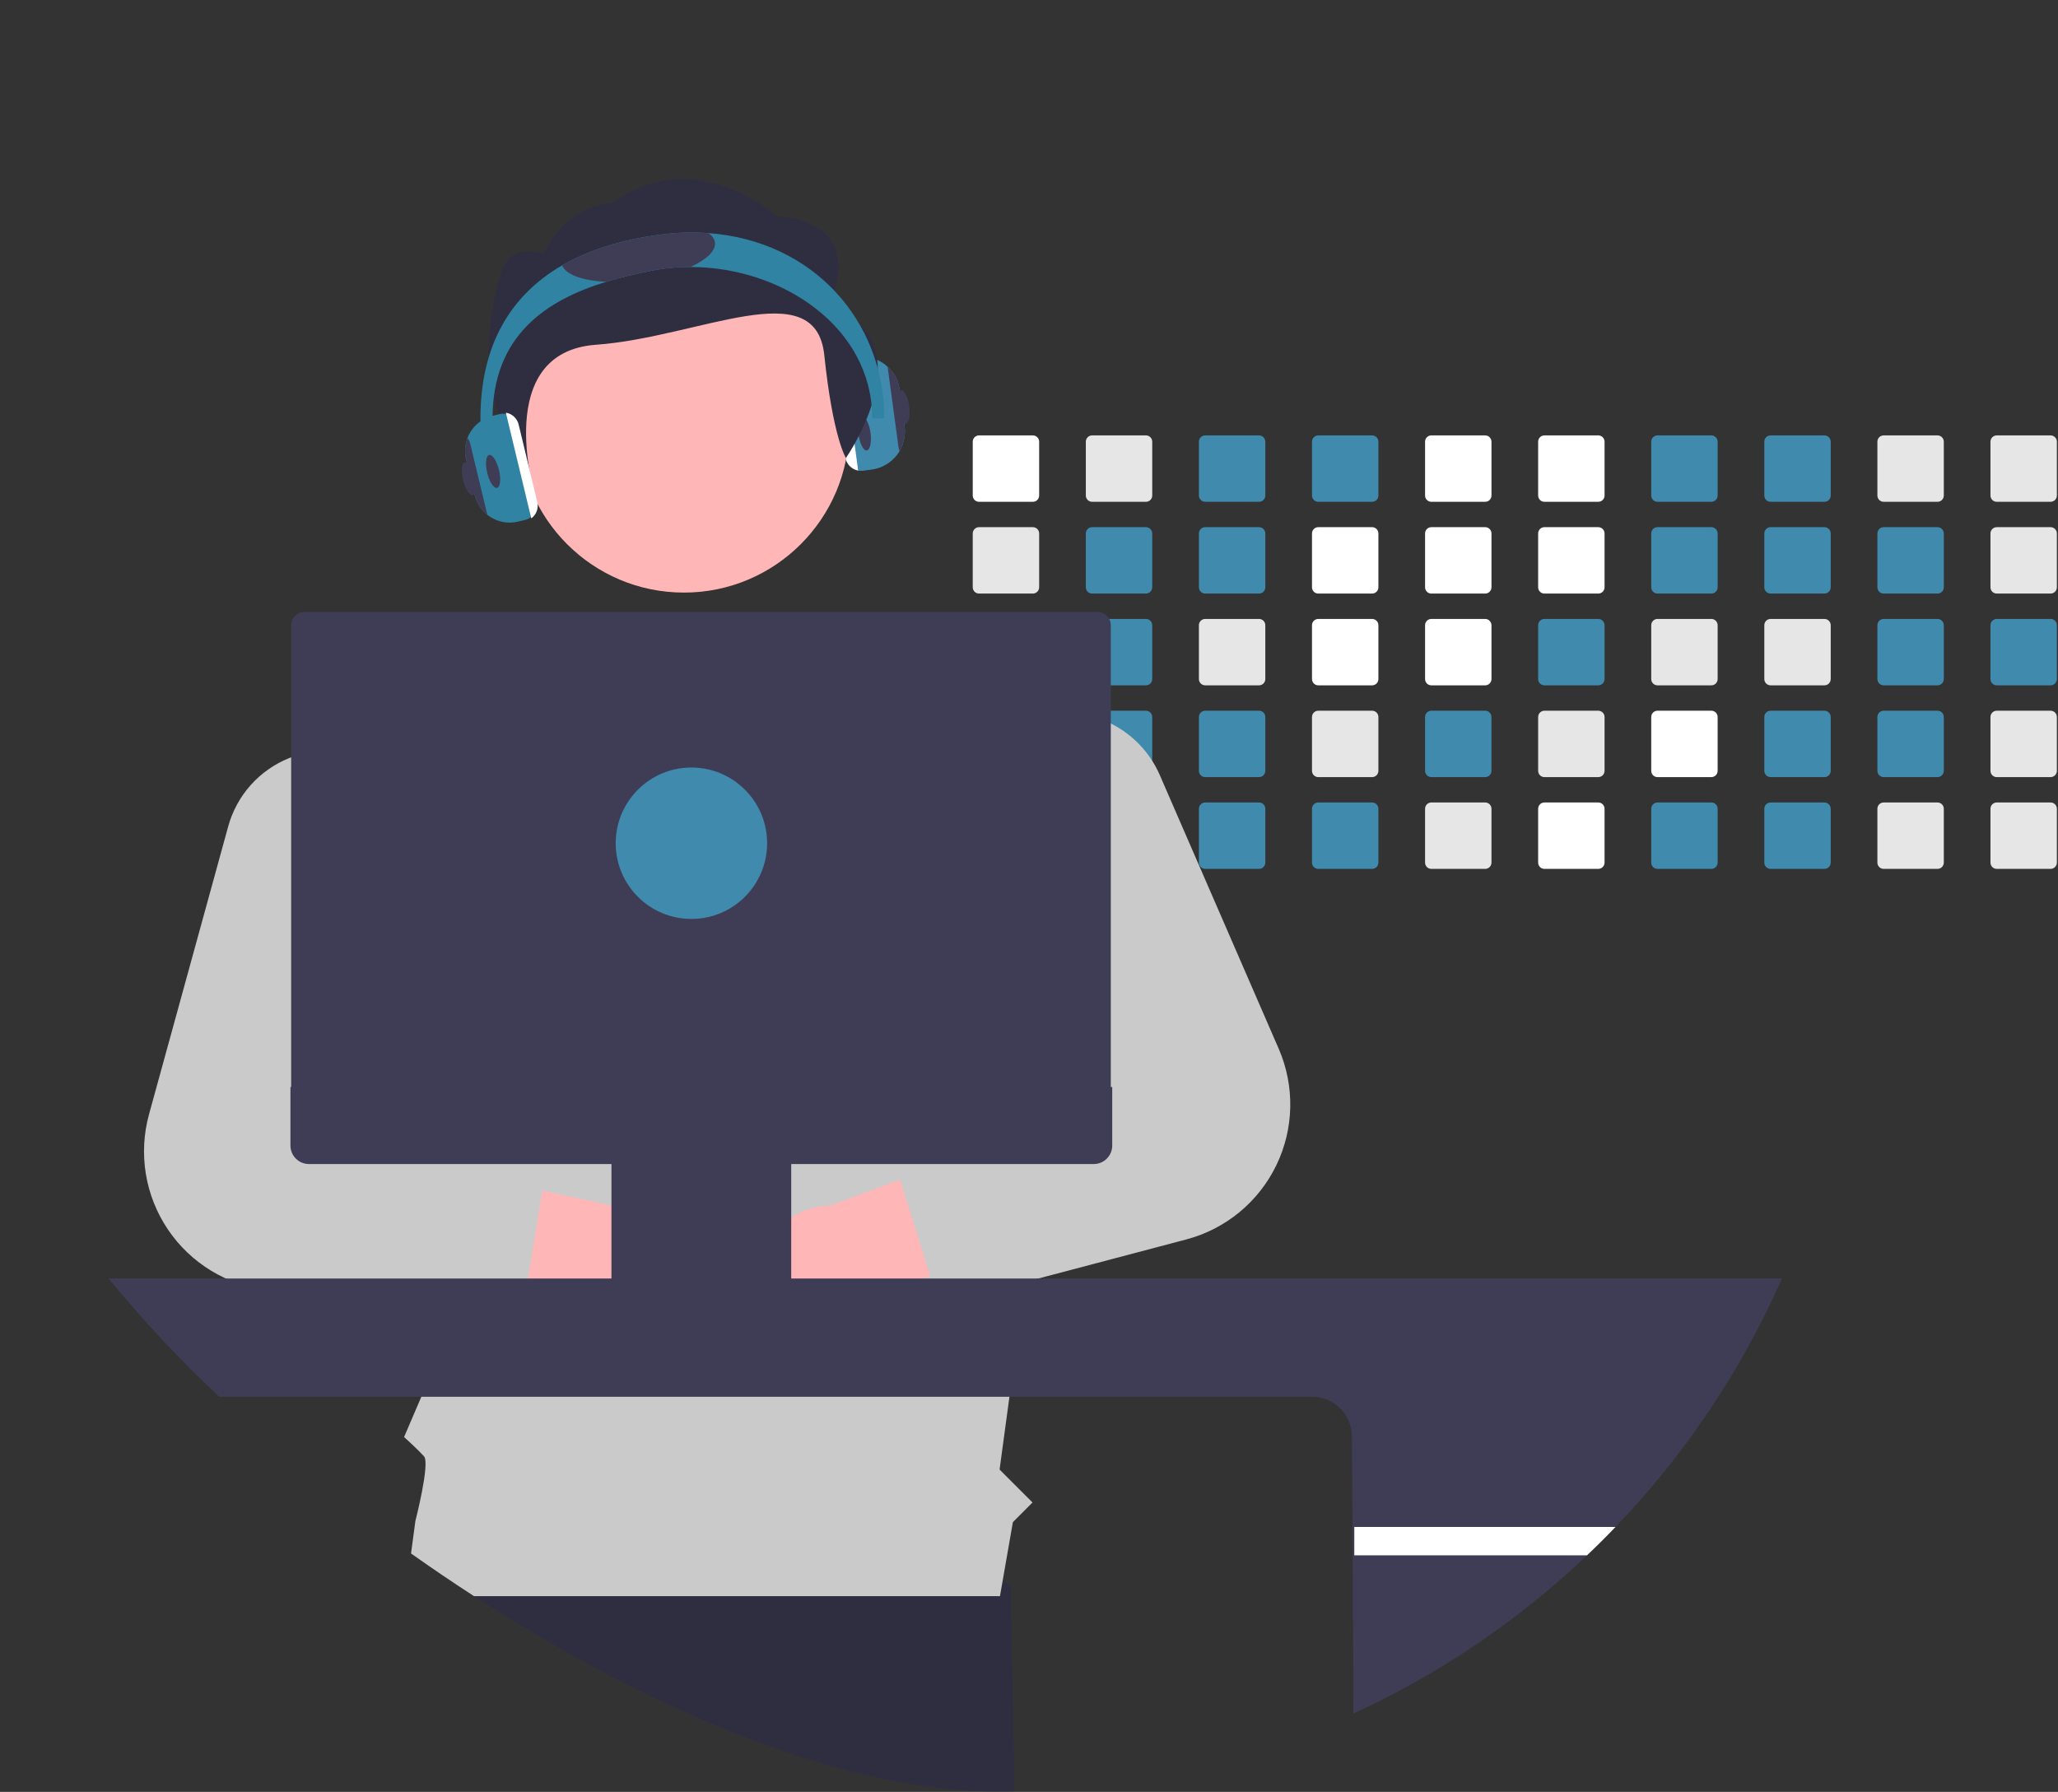 <svg width="851" height="741" viewBox="0 0 851 741" fill="none" xmlns="http://www.w3.org/2000/svg">
<rect x="0" y="0" width="851" height="741" fill="#333333" stroke="none"/>
<g clip-path="url(#clip0_0:1)">
<path d="M419.578 740.74C416.928 740.8 414.268 740.83 411.598 740.83C348.168 740.83 268.388 706.95 195.988 660.05C189.998 656.17 184.061 652.2 178.178 648.14L183.338 616.74L339.548 596L417.948 655.95L419.578 740.74Z" fill="#2F2E41"/>
<path d="M427.098 180.05H404.838C404.149 180.05 403.487 180.324 403 180.811C402.512 181.299 402.238 181.96 402.238 182.649V204.919C402.238 205.26 402.306 205.598 402.437 205.913C402.568 206.227 402.759 206.513 403.001 206.754C403.242 206.994 403.529 207.185 403.844 207.315C404.159 207.444 404.497 207.511 404.838 207.51H427.098C427.786 207.51 428.446 207.237 428.933 206.752C429.421 206.266 429.696 205.607 429.698 204.919V182.649C429.696 181.961 429.421 181.3 428.934 180.813C428.447 180.326 427.787 180.052 427.098 180.05V180.05Z" fill="white"/>
<path d="M427.098 218H404.838C404.149 218 403.487 218.274 403 218.761C402.512 219.249 402.238 219.91 402.238 220.6V242.87C402.238 243.21 402.306 243.548 402.437 243.863C402.568 244.177 402.759 244.463 403.001 244.704C403.242 244.944 403.529 245.135 403.844 245.265C404.159 245.394 404.497 245.461 404.838 245.46H427.098C427.786 245.46 428.446 245.187 428.933 244.702C429.421 244.216 429.696 243.557 429.698 242.87V220.6C429.696 219.911 429.421 219.25 428.934 218.763C428.447 218.276 427.787 218.002 427.098 218Z" fill="#E6E6E6"/>
<path d="M427.098 255.95H404.838C404.149 255.95 403.487 256.224 403 256.711C402.512 257.199 402.238 257.86 402.238 258.55V280.81C402.237 281.151 402.304 281.49 402.435 281.805C402.565 282.121 402.757 282.408 402.998 282.65C403.24 282.891 403.526 283.083 403.842 283.213C404.158 283.343 404.496 283.41 404.838 283.409H427.098C427.787 283.409 428.449 283.135 428.936 282.648C429.424 282.16 429.698 281.499 429.698 280.81V258.55C429.696 257.861 429.421 257.2 428.934 256.713C428.447 256.226 427.787 255.952 427.098 255.95V255.95Z" fill="#E6E6E6"/>
<path d="M429.658 296.04C429.547 295.441 429.231 294.899 428.763 294.509C428.296 294.118 427.707 293.903 427.098 293.899H404.838C404.149 293.9 403.487 294.174 403 294.661C402.512 295.149 402.238 295.81 402.238 296.5V318.76C402.237 319.101 402.304 319.44 402.435 319.755C402.565 320.071 402.756 320.358 402.998 320.6C403.24 320.841 403.526 321.033 403.842 321.163C404.158 321.293 404.496 321.36 404.838 321.36H427.098C427.787 321.359 428.449 321.085 428.936 320.598C429.424 320.11 429.698 319.449 429.698 318.76V296.5C429.7 296.345 429.687 296.191 429.658 296.04V296.04Z" fill="#E6E6E6"/>
<path d="M428.108 332.05C427.788 331.917 427.445 331.849 427.098 331.85H404.838C404.496 331.849 404.158 331.916 403.842 332.046C403.527 332.177 403.24 332.368 402.998 332.61C402.757 332.851 402.565 333.138 402.435 333.454C402.304 333.77 402.238 334.108 402.238 334.45V356.71C402.237 357.051 402.303 357.39 402.433 357.706C402.563 358.022 402.754 358.31 402.996 358.551C403.238 358.793 403.525 358.985 403.841 359.115C404.157 359.245 404.496 359.311 404.838 359.31H427.098C427.788 359.309 428.449 359.035 428.936 358.548C429.424 358.06 429.698 357.399 429.698 356.71V334.45C429.697 333.938 429.546 333.438 429.263 333.011C428.98 332.585 428.579 332.25 428.108 332.05Z" fill="#E6E6E6"/>
<path d="M473.858 180.05H451.598C450.909 180.05 450.247 180.324 449.76 180.811C449.272 181.299 448.998 181.96 448.998 182.649V204.919C448.998 205.26 449.066 205.598 449.197 205.913C449.328 206.227 449.519 206.513 449.761 206.754C450.002 206.994 450.289 207.185 450.604 207.315C450.919 207.444 451.257 207.511 451.598 207.51H473.858C474.546 207.51 475.206 207.237 475.693 206.752C476.181 206.266 476.456 205.607 476.458 204.919V182.649C476.456 181.961 476.181 181.3 475.694 180.813C475.207 180.326 474.547 180.052 473.858 180.05V180.05Z" fill="#E6E6E6"/>
<path d="M473.858 218H451.598C450.909 218 450.247 218.274 449.76 218.761C449.272 219.249 448.998 219.91 448.998 220.6V242.87C448.998 243.21 449.066 243.548 449.197 243.863C449.328 244.177 449.519 244.463 449.761 244.704C450.002 244.944 450.289 245.135 450.604 245.265C450.919 245.394 451.257 245.461 451.598 245.46H473.858C474.546 245.46 475.206 245.187 475.693 244.702C476.181 244.216 476.456 243.557 476.458 242.87V220.6C476.456 219.911 476.181 219.25 475.694 218.763C475.207 218.276 474.547 218.002 473.858 218Z" fill="#408AAD"/>
<path d="M473.858 255.95H451.598C450.909 255.95 450.247 256.224 449.76 256.711C449.272 257.199 448.998 257.86 448.998 258.55V280.81C448.997 281.151 449.064 281.49 449.195 281.805C449.325 282.121 449.517 282.408 449.758 282.65C450 282.891 450.287 283.083 450.602 283.213C450.918 283.343 451.256 283.41 451.598 283.409H473.858C474.547 283.409 475.209 283.135 475.696 282.648C476.184 282.16 476.458 281.499 476.458 280.81V258.55C476.456 257.861 476.181 257.2 475.694 256.713C475.207 256.226 474.547 255.952 473.858 255.95V255.95Z" fill="#408AAD"/>
<path d="M473.858 293.899H451.598C451.053 293.9 450.522 294.072 450.08 294.392C449.639 294.711 449.309 295.162 449.138 295.679C449.046 295.943 448.998 296.22 448.998 296.5V318.76C448.997 319.101 449.064 319.44 449.195 319.755C449.325 320.071 449.516 320.358 449.758 320.6C450 320.841 450.286 321.033 450.602 321.163C450.918 321.293 451.256 321.36 451.598 321.36H473.858C474.547 321.359 475.209 321.085 475.696 320.598C476.184 320.11 476.458 319.449 476.458 318.76V296.5C476.456 295.811 476.181 295.15 475.694 294.663C475.207 294.176 474.547 293.902 473.858 293.899V293.899Z" fill="#408AAD"/>
<path d="M473.858 331.85H451.598C451.256 331.849 450.918 331.916 450.602 332.046C450.287 332.177 450 332.368 449.758 332.61C449.517 332.851 449.325 333.138 449.195 333.454C449.064 333.77 448.997 334.108 448.998 334.45V356.71C448.997 357.051 449.064 357.39 449.195 357.705C449.325 358.021 449.517 358.308 449.758 358.55C450 358.791 450.287 358.983 450.602 359.113C450.918 359.244 451.256 359.31 451.598 359.31H473.858C474.547 359.309 475.209 359.035 475.696 358.548C476.184 358.06 476.458 357.399 476.458 356.71V334.45C476.458 333.76 476.184 333.099 475.696 332.611C475.209 332.124 474.547 331.85 473.858 331.85V331.85Z" fill="#E6E6E6"/>
<path d="M520.618 180.05H498.358C497.669 180.05 497.007 180.324 496.52 180.811C496.032 181.299 495.758 181.96 495.758 182.649V204.919C495.758 205.26 495.826 205.598 495.957 205.913C496.088 206.227 496.279 206.513 496.521 206.754C496.762 206.994 497.049 207.185 497.364 207.315C497.679 207.444 498.017 207.511 498.358 207.51H520.618C521.306 207.51 521.966 207.237 522.453 206.752C522.941 206.266 523.216 205.607 523.218 204.919V182.649C523.216 181.961 522.941 181.3 522.454 180.813C521.967 180.326 521.307 180.052 520.618 180.05V180.05Z" fill="#408AAD"/>
<path d="M520.618 218H498.358C497.669 218 497.007 218.274 496.52 218.761C496.032 219.249 495.758 219.91 495.758 220.6V242.87C495.758 243.21 495.826 243.548 495.957 243.863C496.088 244.177 496.279 244.463 496.521 244.704C496.762 244.944 497.049 245.135 497.364 245.265C497.679 245.394 498.017 245.461 498.358 245.46H520.618C521.306 245.46 521.966 245.187 522.453 244.702C522.941 244.216 523.216 243.557 523.218 242.87V220.6C523.216 219.911 522.941 219.25 522.454 218.763C521.967 218.276 521.307 218.002 520.618 218Z" fill="#408AAD"/>
<path d="M520.618 255.95H498.358C497.669 255.95 497.007 256.224 496.52 256.711C496.032 257.199 495.758 257.86 495.758 258.55V280.81C495.757 281.151 495.824 281.49 495.955 281.805C496.085 282.121 496.277 282.408 496.518 282.65C496.76 282.891 497.047 283.083 497.362 283.213C497.678 283.343 498.016 283.41 498.358 283.409H520.618C521.307 283.409 521.969 283.135 522.456 282.648C522.944 282.16 523.218 281.499 523.218 280.81V258.55C523.216 257.861 522.941 257.2 522.454 256.713C521.967 256.226 521.307 255.952 520.618 255.95V255.95Z" fill="#E6E6E6"/>
<path d="M520.618 293.899H498.358C497.669 293.9 497.007 294.174 496.52 294.661C496.033 295.149 495.758 295.81 495.758 296.5V318.76C495.757 319.101 495.824 319.44 495.955 319.755C496.085 320.071 496.277 320.358 496.518 320.6C496.76 320.841 497.047 321.033 497.362 321.163C497.678 321.293 498.016 321.36 498.358 321.36H520.618C521.307 321.359 521.969 321.085 522.456 320.598C522.944 320.11 523.218 319.449 523.218 318.76V296.5C523.216 295.811 522.941 295.15 522.454 294.663C521.967 294.176 521.307 293.902 520.618 293.899V293.899Z" fill="#408AAD"/>
<path d="M520.618 331.85H498.358C498.016 331.849 497.678 331.916 497.362 332.046C497.047 332.177 496.76 332.368 496.518 332.61C496.277 332.851 496.085 333.138 495.955 333.454C495.824 333.77 495.757 334.108 495.758 334.45V356.71C495.757 357.051 495.824 357.39 495.955 357.705C496.085 358.021 496.277 358.308 496.518 358.55C496.76 358.791 497.047 358.983 497.362 359.113C497.678 359.244 498.016 359.31 498.358 359.31H520.618C521.308 359.309 521.969 359.035 522.456 358.548C522.944 358.06 523.218 357.399 523.218 356.71V334.45C523.218 333.76 522.944 333.099 522.456 332.611C521.969 332.124 521.307 331.85 520.618 331.85V331.85Z" fill="#408AAD"/>
<path d="M567.378 180.05H545.118C544.429 180.05 543.767 180.324 543.28 180.811C542.792 181.299 542.518 181.96 542.518 182.649V204.919C542.518 205.26 542.586 205.598 542.717 205.913C542.848 206.227 543.039 206.513 543.281 206.754C543.522 206.994 543.809 207.185 544.124 207.315C544.439 207.444 544.777 207.511 545.118 207.51H567.378C568.066 207.51 568.726 207.237 569.213 206.752C569.701 206.266 569.976 205.607 569.978 204.919V182.649C569.976 181.961 569.701 181.3 569.214 180.813C568.727 180.326 568.067 180.052 567.378 180.05V180.05Z" fill="#408AAD"/>
<path d="M567.378 218H545.118C544.429 218 543.767 218.274 543.28 218.761C542.792 219.249 542.518 219.91 542.518 220.6V242.87C542.518 243.21 542.586 243.548 542.717 243.863C542.848 244.177 543.039 244.463 543.281 244.704C543.522 244.944 543.809 245.135 544.124 245.265C544.439 245.394 544.777 245.461 545.118 245.46H567.378C568.066 245.46 568.726 245.187 569.213 244.702C569.701 244.216 569.976 243.557 569.978 242.87V220.6C569.976 219.911 569.701 219.25 569.214 218.763C568.727 218.276 568.067 218.002 567.378 218V218Z" fill="white"/>
<path d="M567.378 255.95H545.118C544.429 255.95 543.767 256.224 543.28 256.711C542.792 257.199 542.518 257.86 542.518 258.55V280.81C542.517 281.151 542.584 281.49 542.715 281.805C542.845 282.121 543.036 282.408 543.278 282.65C543.52 282.891 543.806 283.083 544.122 283.213C544.438 283.343 544.776 283.41 545.118 283.409H567.378C568.067 283.409 568.729 283.135 569.216 282.648C569.704 282.16 569.978 281.499 569.978 280.81V258.55C569.976 257.861 569.701 257.2 569.214 256.713C568.727 256.226 568.067 255.952 567.378 255.95V255.95Z" fill="white"/>
<path d="M567.378 293.899H545.118C544.429 293.9 543.767 294.174 543.28 294.661C542.792 295.149 542.518 295.81 542.518 296.5V318.76C542.517 319.101 542.584 319.44 542.715 319.755C542.845 320.071 543.036 320.358 543.278 320.6C543.52 320.841 543.806 321.033 544.122 321.163C544.438 321.293 544.776 321.36 545.118 321.36H567.378C568.067 321.359 568.729 321.085 569.216 320.598C569.704 320.11 569.978 319.449 569.978 318.76V296.5C569.976 295.811 569.701 295.15 569.214 294.663C568.727 294.176 568.067 293.902 567.378 293.899V293.899Z" fill="#E6E6E6"/>
<path d="M567.378 331.85H545.118C544.776 331.849 544.438 331.916 544.122 332.046C543.806 332.177 543.52 332.368 543.278 332.61C543.036 332.851 542.845 333.138 542.715 333.454C542.584 333.77 542.517 334.108 542.518 334.45V356.71C542.517 357.051 542.584 357.39 542.715 357.705C542.845 358.021 543.036 358.308 543.278 358.55C543.52 358.791 543.806 358.983 544.122 359.113C544.438 359.244 544.776 359.31 545.118 359.31H567.378C568.067 359.309 568.729 359.035 569.216 358.548C569.704 358.06 569.978 357.399 569.978 356.71V334.45C569.978 333.76 569.704 333.099 569.216 332.611C568.729 332.124 568.067 331.85 567.378 331.85V331.85Z" fill="#408AAD"/>
<path d="M614.138 180.05H591.868C591.18 180.052 590.521 180.327 590.036 180.814C589.55 181.302 589.278 181.962 589.278 182.649V204.919C589.278 205.606 589.551 206.265 590.037 206.751C590.522 207.236 591.181 207.509 591.868 207.51H614.138C614.826 207.51 615.486 207.237 615.973 206.752C616.461 206.266 616.736 205.607 616.738 204.919V182.649C616.736 181.961 616.461 181.3 615.974 180.813C615.487 180.326 614.827 180.052 614.138 180.05Z" fill="white"/>
<path d="M614.138 218H591.868C591.18 218.002 590.521 218.277 590.036 218.764C589.55 219.252 589.278 219.912 589.278 220.6V242.87C589.278 243.556 589.551 244.215 590.037 244.701C590.522 245.187 591.181 245.459 591.868 245.46H614.138C614.826 245.46 615.486 245.187 615.973 244.702C616.461 244.216 616.736 243.557 616.738 242.87V220.6C616.736 219.911 616.461 219.25 615.974 218.763C615.487 218.276 614.827 218.002 614.138 218V218Z" fill="white"/>
<path d="M614.138 255.95H591.868C591.18 255.952 590.521 256.227 590.036 256.714C589.55 257.202 589.278 257.862 589.278 258.55V280.81C589.277 281.15 589.343 281.488 589.473 281.803C589.603 282.119 589.793 282.405 590.034 282.647C590.274 282.888 590.56 283.08 590.875 283.211C591.19 283.342 591.527 283.409 591.868 283.409H614.138C614.827 283.409 615.489 283.135 615.976 282.648C616.464 282.16 616.738 281.499 616.738 280.81V258.55C616.736 257.861 616.461 257.2 615.974 256.713C615.487 256.226 614.827 255.952 614.138 255.95V255.95Z" fill="white"/>
<path d="M614.138 293.899H591.868C591.18 293.902 590.521 294.177 590.036 294.664C589.55 295.152 589.278 295.812 589.278 296.5V318.76C589.277 319.1 589.343 319.438 589.473 319.753C589.603 320.069 589.793 320.355 590.034 320.597C590.274 320.838 590.56 321.03 590.875 321.161C591.19 321.292 591.527 321.359 591.868 321.36H614.138C614.827 321.359 615.489 321.085 615.976 320.598C616.464 320.11 616.738 319.449 616.738 318.76V296.5C616.736 295.811 616.461 295.15 615.974 294.663C615.487 294.176 614.827 293.902 614.138 293.899V293.899Z" fill="#408AAD"/>
<path d="M614.138 331.85H591.868C591.527 331.85 591.19 331.917 590.875 332.048C590.56 332.179 590.274 332.371 590.034 332.612C589.793 332.854 589.603 333.141 589.473 333.456C589.343 333.771 589.277 334.109 589.278 334.45V356.71C589.277 357.05 589.343 357.388 589.473 357.703C589.603 358.019 589.793 358.305 590.034 358.547C590.274 358.788 590.56 358.98 590.875 359.111C591.19 359.242 591.527 359.309 591.868 359.31H614.138C614.827 359.309 615.489 359.035 615.976 358.548C616.464 358.06 616.738 357.399 616.738 356.71V334.45C616.738 333.76 616.464 333.099 615.976 332.611C615.489 332.124 614.827 331.85 614.138 331.85V331.85Z" fill="#E6E6E6"/>
<path d="M660.898 180.05H638.628C637.94 180.052 637.281 180.327 636.796 180.814C636.31 181.302 636.038 181.962 636.038 182.649V204.919C636.038 205.606 636.311 206.265 636.797 206.751C637.282 207.236 637.941 207.509 638.628 207.51H660.898C661.586 207.51 662.246 207.237 662.733 206.752C663.221 206.266 663.496 205.607 663.498 204.919V182.649C663.496 181.961 663.221 181.3 662.734 180.813C662.247 180.326 661.587 180.052 660.898 180.05V180.05Z" fill="white"/>
<path d="M660.898 218H638.628C637.94 218.002 637.281 218.277 636.796 218.764C636.31 219.252 636.038 219.912 636.038 220.6V242.87C636.038 243.556 636.311 244.215 636.797 244.701C637.282 245.187 637.941 245.459 638.628 245.46H660.898C661.586 245.46 662.246 245.187 662.733 244.702C663.221 244.216 663.496 243.557 663.498 242.87V220.6C663.496 219.911 663.221 219.25 662.734 218.763C662.247 218.276 661.587 218.002 660.898 218V218Z" fill="white"/>
<path d="M660.898 255.95H638.628C637.94 255.952 637.281 256.227 636.796 256.714C636.31 257.202 636.038 257.862 636.038 258.55V280.81C636.037 281.15 636.103 281.488 636.233 281.803C636.363 282.119 636.553 282.405 636.794 282.647C637.034 282.888 637.32 283.08 637.635 283.211C637.95 283.342 638.287 283.409 638.628 283.409H660.898C661.587 283.409 662.249 283.135 662.736 282.648C663.224 282.16 663.498 281.499 663.498 280.81V258.55C663.496 257.861 663.221 257.2 662.734 256.713C662.247 256.226 661.587 255.952 660.898 255.95V255.95Z" fill="#408AAD"/>
<path d="M660.898 293.899H638.628C637.94 293.902 637.281 294.177 636.796 294.664C636.31 295.152 636.038 295.812 636.038 296.5V318.76C636.037 319.1 636.103 319.438 636.233 319.753C636.363 320.069 636.553 320.355 636.794 320.597C637.034 320.838 637.32 321.03 637.635 321.161C637.95 321.292 638.287 321.359 638.628 321.36H660.898C661.587 321.359 662.249 321.085 662.736 320.598C663.224 320.11 663.498 319.449 663.498 318.76V296.5C663.496 295.811 663.221 295.15 662.734 294.663C662.247 294.176 661.587 293.902 660.898 293.899V293.899Z" fill="#E6E6E6"/>
<path d="M660.898 331.85H638.628C638.287 331.85 637.95 331.917 637.635 332.048C637.32 332.179 637.034 332.371 636.794 332.612C636.553 332.854 636.363 333.141 636.233 333.456C636.103 333.771 636.037 334.109 636.038 334.45V356.71C636.037 357.05 636.103 357.388 636.233 357.703C636.363 358.019 636.553 358.305 636.794 358.547C637.034 358.788 637.32 358.98 637.635 359.111C637.95 359.242 638.287 359.309 638.628 359.31H660.898C661.587 359.309 662.249 359.035 662.736 358.548C663.224 358.06 663.498 357.399 663.498 356.71V334.45C663.498 333.76 663.224 333.099 662.736 332.611C662.249 332.124 661.587 331.85 660.898 331.85Z" fill="white"/>
<path d="M707.658 180.05H685.388C684.7 180.052 684.041 180.327 683.556 180.814C683.07 181.302 682.798 181.962 682.798 182.649V204.919C682.798 205.606 683.071 206.265 683.557 206.751C684.042 207.236 684.701 207.509 685.388 207.51H707.658C708.346 207.51 709.006 207.237 709.493 206.752C709.981 206.266 710.256 205.607 710.258 204.919V182.649C710.256 181.961 709.981 181.3 709.494 180.813C709.007 180.326 708.347 180.052 707.658 180.05V180.05Z" fill="#408AAD"/>
<path d="M707.658 218H685.388C684.7 218.002 684.041 218.277 683.556 218.764C683.07 219.252 682.798 219.912 682.798 220.6V242.87C682.798 243.556 683.071 244.215 683.557 244.701C684.042 245.187 684.701 245.459 685.388 245.46H707.658C708.346 245.46 709.006 245.187 709.493 244.702C709.981 244.216 710.256 243.557 710.258 242.87V220.6C710.256 219.911 709.981 219.25 709.494 218.763C709.007 218.276 708.347 218.002 707.658 218Z" fill="#408AAD"/>
<path d="M707.658 255.95H685.388C684.7 255.952 684.041 256.227 683.556 256.714C683.07 257.202 682.798 257.862 682.798 258.55V280.81C682.797 281.15 682.863 281.488 682.993 281.803C683.123 282.119 683.313 282.405 683.554 282.647C683.794 282.888 684.08 283.08 684.395 283.211C684.71 283.342 685.047 283.409 685.388 283.409H707.658C708.347 283.409 709.009 283.135 709.496 282.648C709.984 282.16 710.258 281.499 710.258 280.81V258.55C710.256 257.861 709.981 257.2 709.494 256.713C709.007 256.226 708.347 255.952 707.658 255.95V255.95Z" fill="#E6E6E6"/>
<path d="M707.658 293.899H685.388C684.7 293.902 684.041 294.177 683.556 294.664C683.07 295.152 682.798 295.812 682.798 296.5V318.76C682.797 319.1 682.863 319.438 682.993 319.753C683.123 320.069 683.313 320.355 683.554 320.597C683.794 320.838 684.08 321.03 684.395 321.161C684.71 321.292 685.047 321.359 685.388 321.36H707.658C708.347 321.359 709.009 321.085 709.496 320.598C709.984 320.11 710.258 319.449 710.258 318.76V296.5C710.256 295.811 709.981 295.15 709.494 294.663C709.007 294.176 708.347 293.902 707.658 293.899V293.899Z" fill="white"/>
<path d="M707.658 331.85H685.388C685.047 331.85 684.71 331.917 684.395 332.048C684.08 332.179 683.794 332.371 683.554 332.612C683.313 332.854 683.123 333.141 682.993 333.456C682.863 333.771 682.797 334.109 682.798 334.45V356.71C682.797 357.05 682.863 357.388 682.993 357.703C683.123 358.019 683.313 358.305 683.554 358.547C683.794 358.788 684.08 358.98 684.395 359.111C684.71 359.242 685.047 359.309 685.388 359.31H707.658C708.347 359.309 709.009 359.035 709.496 358.548C709.984 358.06 710.258 357.399 710.258 356.71V334.45C710.258 333.76 709.984 333.099 709.496 332.611C709.009 332.124 708.347 331.85 707.658 331.85Z" fill="#408AAD"/>
<path d="M754.418 180.05H732.148C731.46 180.052 730.801 180.327 730.316 180.814C729.83 181.302 729.558 181.962 729.558 182.649V204.919C729.558 205.606 729.831 206.265 730.317 206.751C730.802 207.236 731.461 207.509 732.148 207.51H754.418C755.106 207.51 755.766 207.237 756.253 206.752C756.741 206.266 757.016 205.607 757.018 204.919V182.649C757.016 181.961 756.741 181.3 756.254 180.813C755.767 180.326 755.107 180.052 754.418 180.05Z" fill="#408AAD"/>
<path d="M754.418 218H732.148C731.46 218.002 730.801 218.277 730.316 218.764C729.83 219.252 729.558 219.912 729.558 220.6V242.87C729.558 243.556 729.831 244.215 730.317 244.701C730.802 245.187 731.461 245.459 732.148 245.46H754.418C755.106 245.46 755.766 245.187 756.253 244.702C756.741 244.216 757.016 243.557 757.018 242.87V220.6C757.016 219.911 756.741 219.25 756.254 218.763C755.767 218.276 755.107 218.002 754.418 218V218Z" fill="#408AAD"/>
<path d="M754.418 255.95H732.148C731.46 255.952 730.801 256.227 730.316 256.714C729.83 257.202 729.558 257.862 729.558 258.55V280.81C729.557 281.15 729.623 281.488 729.753 281.803C729.883 282.119 730.073 282.405 730.314 282.647C730.554 282.888 730.84 283.08 731.155 283.211C731.47 283.342 731.807 283.409 732.148 283.409H754.418C755.107 283.409 755.769 283.135 756.256 282.648C756.744 282.16 757.018 281.499 757.018 280.81V258.55C757.016 257.861 756.741 257.2 756.254 256.713C755.767 256.226 755.107 255.952 754.418 255.95Z" fill="#E6E6E6"/>
<path d="M754.418 293.899H732.148C731.46 293.902 730.801 294.177 730.316 294.664C729.83 295.152 729.558 295.812 729.558 296.5V318.76C729.557 319.1 729.623 319.438 729.753 319.753C729.883 320.069 730.073 320.355 730.314 320.597C730.554 320.838 730.84 321.03 731.155 321.161C731.47 321.292 731.807 321.359 732.148 321.36H754.418C755.107 321.359 755.769 321.085 756.256 320.598C756.744 320.11 757.018 319.449 757.018 318.76V296.5C757.016 295.811 756.741 295.15 756.254 294.663C755.767 294.176 755.107 293.902 754.418 293.899V293.899Z" fill="#408AAD"/>
<path d="M754.418 331.85H732.148C731.807 331.85 731.47 331.917 731.155 332.048C730.84 332.179 730.554 332.371 730.314 332.612C730.073 332.854 729.883 333.141 729.753 333.456C729.623 333.771 729.557 334.109 729.558 334.45V356.71C729.557 357.05 729.623 357.388 729.753 357.703C729.883 358.019 730.073 358.305 730.314 358.547C730.554 358.788 730.84 358.98 731.155 359.111C731.47 359.242 731.807 359.309 732.148 359.31H754.418C755.107 359.309 755.769 359.035 756.256 358.548C756.744 358.06 757.018 357.399 757.018 356.71V334.45C757.018 333.76 756.744 333.099 756.256 332.611C755.769 332.124 755.107 331.85 754.418 331.85V331.85Z" fill="#408AAD"/>
<path d="M801.178 180.05H778.908C778.22 180.052 777.561 180.327 777.076 180.814C776.59 181.302 776.318 181.962 776.318 182.649V204.919C776.318 205.606 776.591 206.265 777.077 206.751C777.562 207.236 778.221 207.509 778.908 207.51H801.178C801.866 207.51 802.526 207.237 803.013 206.752C803.501 206.266 803.776 205.607 803.778 204.919V182.649C803.776 181.961 803.501 181.3 803.014 180.813C802.527 180.326 801.867 180.052 801.178 180.05V180.05Z" fill="#E6E6E6"/>
<path d="M801.178 218H778.908C778.22 218.002 777.561 218.277 777.076 218.764C776.59 219.252 776.318 219.912 776.318 220.6V242.87C776.318 243.556 776.591 244.215 777.077 244.701C777.562 245.187 778.221 245.459 778.908 245.46H801.178C801.866 245.46 802.526 245.187 803.013 244.702C803.501 244.216 803.776 243.557 803.778 242.87V220.6C803.776 219.911 803.501 219.25 803.014 218.763C802.527 218.276 801.867 218.002 801.178 218V218Z" fill="#408AAD"/>
<path d="M801.178 255.95H778.908C778.22 255.952 777.561 256.227 777.076 256.714C776.59 257.202 776.318 257.862 776.318 258.55V280.81C776.317 281.15 776.383 281.488 776.513 281.803C776.643 282.119 776.833 282.405 777.074 282.647C777.314 282.888 777.6 283.08 777.915 283.211C778.23 283.342 778.567 283.409 778.908 283.409H801.178C801.867 283.409 802.529 283.135 803.016 282.648C803.504 282.16 803.778 281.499 803.778 280.81V258.55C803.776 257.861 803.501 257.2 803.014 256.713C802.527 256.226 801.867 255.952 801.178 255.95V255.95Z" fill="#408AAD"/>
<path d="M801.178 293.899H778.908C778.22 293.902 777.561 294.177 777.076 294.664C776.59 295.152 776.318 295.812 776.318 296.5V318.76C776.317 319.1 776.383 319.438 776.513 319.753C776.643 320.069 776.833 320.355 777.074 320.597C777.314 320.838 777.6 321.03 777.915 321.161C778.23 321.292 778.567 321.359 778.908 321.36H801.178C801.867 321.359 802.529 321.085 803.016 320.598C803.504 320.11 803.778 319.449 803.778 318.76V296.5C803.776 295.811 803.501 295.15 803.014 294.663C802.527 294.176 801.867 293.902 801.178 293.899V293.899Z" fill="#408AAD"/>
<path d="M801.178 331.85H778.908C778.567 331.85 778.23 331.917 777.915 332.048C777.6 332.179 777.314 332.371 777.074 332.612C776.833 332.854 776.643 333.141 776.513 333.456C776.383 333.771 776.317 334.109 776.318 334.45V356.71C776.317 357.05 776.383 357.388 776.513 357.703C776.643 358.019 776.833 358.305 777.074 358.547C777.314 358.788 777.6 358.98 777.915 359.111C778.23 359.242 778.567 359.309 778.908 359.31H801.178C801.867 359.309 802.529 359.035 803.016 358.548C803.504 358.06 803.778 357.399 803.778 356.71V334.45C803.778 333.76 803.504 333.099 803.016 332.611C802.529 332.124 801.867 331.85 801.178 331.85V331.85Z" fill="#E6E6E6"/>
<path d="M847.938 180.05H825.668C824.98 180.052 824.321 180.327 823.836 180.814C823.35 181.302 823.078 181.962 823.078 182.649V204.919C823.078 205.606 823.351 206.265 823.837 206.751C824.322 207.236 824.981 207.509 825.668 207.51H847.938C848.626 207.51 849.286 207.237 849.773 206.752C850.261 206.266 850.536 205.607 850.538 204.919V182.649C850.536 181.961 850.261 181.3 849.774 180.813C849.287 180.326 848.627 180.052 847.938 180.05V180.05Z" fill="#E6E6E6"/>
<path d="M847.938 218H825.668C824.98 218.002 824.321 218.277 823.836 218.764C823.35 219.252 823.078 219.912 823.078 220.6V242.87C823.078 243.556 823.351 244.215 823.837 244.701C824.322 245.187 824.981 245.459 825.668 245.46H847.938C848.626 245.46 849.286 245.187 849.773 244.702C850.261 244.216 850.536 243.557 850.538 242.87V220.6C850.536 219.911 850.261 219.25 849.774 218.763C849.287 218.276 848.627 218.002 847.938 218V218Z" fill="#E6E6E6"/>
<path d="M847.938 255.95H825.668C824.98 255.952 824.321 256.227 823.836 256.714C823.35 257.202 823.078 257.862 823.078 258.55V280.81C823.077 281.15 823.143 281.488 823.273 281.803C823.403 282.119 823.593 282.405 823.834 282.647C824.074 282.888 824.36 283.08 824.675 283.211C824.99 283.342 825.327 283.409 825.668 283.409H847.938C848.627 283.409 849.289 283.135 849.776 282.648C850.264 282.16 850.538 281.499 850.538 280.81V258.55C850.536 257.861 850.261 257.2 849.774 256.713C849.287 256.226 848.627 255.952 847.938 255.95V255.95Z" fill="#408AAD"/>
<path d="M847.938 293.899H825.668C824.98 293.902 824.321 294.177 823.836 294.664C823.35 295.152 823.078 295.812 823.078 296.5V318.76C823.077 319.1 823.143 319.438 823.273 319.753C823.403 320.069 823.593 320.355 823.834 320.597C824.074 320.838 824.36 321.03 824.675 321.161C824.99 321.292 825.327 321.359 825.668 321.36H847.938C848.627 321.359 849.289 321.085 849.776 320.598C850.264 320.11 850.538 319.449 850.538 318.76V296.5C850.536 295.811 850.261 295.15 849.774 294.663C849.287 294.176 848.627 293.902 847.938 293.899V293.899Z" fill="#E6E6E6"/>
<path d="M847.938 331.85H825.668C825.327 331.85 824.99 331.917 824.675 332.048C824.36 332.179 824.074 332.371 823.834 332.612C823.593 332.854 823.403 333.141 823.273 333.456C823.143 333.771 823.077 334.109 823.078 334.45V356.71C823.077 357.05 823.143 357.388 823.273 357.703C823.403 358.019 823.593 358.305 823.834 358.547C824.074 358.788 824.36 358.98 824.675 359.111C824.99 359.242 825.327 359.309 825.668 359.31H847.938C848.627 359.309 849.289 359.035 849.776 358.548C850.264 358.06 850.538 357.399 850.538 356.71V334.45C850.538 333.76 850.264 333.099 849.776 332.611C849.289 332.124 848.627 331.85 847.938 331.85V331.85Z" fill="#E6E6E6"/>
<path d="M336.095 660.051H335.475L336.005 659.981L336.095 660.051Z" fill="#2F2E41"/>
<path d="M459.548 345.11L459.328 346.27L456.858 359.31L439.788 449.51L438.778 454.82L436.658 466.05L433.758 481.37L427.328 515.32L425.488 525.05L424.798 528.7L424.558 529.98L422.648 540.05L422.068 543.09L417.408 577.62L413.338 607.71L426.958 621.329L418.838 629.449L413.508 659.98L413.518 660.05H195.988C187.188 654.35 178.515 648.473 169.968 642.419L171.758 629.02C171.758 629.02 177.918 605.09 175.328 602.23C172.748 599.37 167.088 594.26 167.088 594.26L174.218 577.62L175.208 575.31L173.548 540.88L173.508 540.05L172.958 528.699L172.888 527.239L172.778 525.05L170.668 481.369L170.628 480.649L169.988 467.409L169.388 454.82L169.128 449.509L166.558 396.379L164.818 360.3L163.298 328.89L169.408 326.82L234.758 304.609L261.828 269.419L318.168 269.839L345.748 270.05L391.768 312.729L402.238 317.729L402.318 317.769L409.828 321.359L428.868 330.449L448.998 340.07L459.328 345L459.548 345.11Z" fill="#CACACA"/>
<path d="M269.109 557.551C264.98 559.15 260.551 559.825 256.134 559.528C251.716 559.23 247.417 557.968 243.54 555.829C239.663 553.691 236.303 550.728 233.694 547.15C231.086 543.572 229.294 539.466 228.445 535.121L121.886 520.003L158.929 478.101L254.44 498.881C261.834 497.938 269.318 499.74 275.473 503.946C281.628 508.151 286.026 514.469 287.834 521.701C289.642 528.932 288.734 536.576 285.283 543.184C281.832 549.791 276.077 554.903 269.109 557.551V557.551Z" fill="#FFB6B6"/>
<path d="M221.598 481.37C219.624 478.867 216.83 477.142 213.708 476.5L169.988 467.409L165.498 466.48C162.889 465.935 160.424 464.846 158.264 463.283C156.105 461.72 154.3 459.718 152.968 457.409C151.586 454.986 150.75 452.29 150.518 449.51C150.31 446.982 150.612 444.438 151.408 442.03L166.558 396.38L176.388 366.76C177.579 363.187 178.282 359.47 178.478 355.71C179.026 345.302 175.806 335.046 169.408 326.82C163.783 319.589 155.982 314.359 147.156 311.903C138.331 309.446 128.949 309.894 120.398 313.18C120.148 313.27 119.888 313.37 119.638 313.47C113.505 315.918 108.026 319.76 103.633 324.691C99.241 329.621 96.055 335.506 94.328 341.88L83.648 380.73L61.618 460.82C59.413 468.844 58.967 477.25 60.312 485.462C61.657 493.675 64.76 501.5 69.409 508.402C74.059 515.304 80.144 521.12 87.25 525.451C94.355 529.783 102.313 532.528 110.578 533.5L173.548 540.88L202.688 544.3C206.058 544.705 209.456 543.825 212.206 541.837C214.956 539.848 216.857 536.896 217.528 533.57C217.575 533.388 217.612 533.205 217.638 533.02L218.338 528.699L224.268 492.32L224.328 491.949C224.637 490.093 224.554 488.193 224.083 486.37C223.613 484.548 222.767 482.845 221.598 481.37Z" fill="#CACACA"/>
<path d="M336.983 558.717C341.295 559.718 345.775 559.762 350.107 558.844C354.438 557.927 358.516 556.071 362.053 553.407C365.589 550.743 368.499 547.336 370.576 543.426C372.654 539.517 373.849 535.199 374.077 530.777L477.439 500.783L434.858 464.524L343.231 498.565C335.778 498.674 328.623 501.513 323.123 506.545C317.623 511.577 314.159 518.451 313.389 525.866C312.619 533.28 314.595 540.72 318.943 546.775C323.292 552.829 329.71 557.079 336.983 558.717V558.717Z" fill="#FFB6B6"/>
<path d="M528.758 433.69L479.598 320.55C475.577 311.261 468.396 303.697 459.328 299.2C456.525 297.82 453.581 296.747 450.548 296C450.078 295.88 449.608 295.77 449.138 295.679C442.706 294.276 436.034 294.399 429.658 296.04C423.83 297.537 418.383 300.246 413.672 303.99C408.961 307.734 405.092 312.43 402.318 317.77C402.288 317.814 402.261 317.861 402.238 317.909C399.139 323.904 397.491 330.543 397.427 337.29C397.363 344.038 398.884 350.707 401.868 356.76L402.478 357.98L437.218 427.75C438.404 430.135 439.073 432.745 439.179 435.407C439.286 438.07 438.829 440.724 437.837 443.198C436.846 445.671 435.342 447.906 433.426 449.757C431.51 451.609 429.224 453.034 426.718 453.939L424.278 454.82L380.398 470.669C377.105 471.844 374.397 474.251 372.843 477.383C371.29 480.515 371.012 484.127 372.068 487.46L372.178 487.81L384.478 527.169C384.538 527.35 384.598 527.53 384.668 527.709C384.776 528.049 384.91 528.38 385.068 528.699C386.375 531.631 388.686 534 391.584 535.381C394.482 536.761 397.778 537.062 400.878 536.229L424.558 529.979L429.388 528.699L490.538 512.55C498.584 510.423 506.076 506.584 512.5 501.293C518.924 496.003 524.129 489.386 527.759 481.897C531.389 474.408 533.357 466.223 533.53 457.903C533.702 449.582 532.074 441.322 528.758 433.689L528.758 433.69Z" fill="#CACACA"/>
<path d="M44.898 528.7C59.068 545.983 74.351 562.325 90.648 577.62H542.618C546.972 577.626 551.147 579.36 554.225 582.44C557.303 585.52 559.034 589.695 559.038 594.05L559.688 708.58C587.493 695.805 613.531 679.493 637.158 660.05C643.718 654.66 650.075 649.036 656.228 643.18C660.258 639.36 664.191 635.446 668.028 631.44C696.792 601.475 720.084 566.702 736.848 528.7H44.898Z" fill="#3F3D56"/>
<path d="M668.028 631.44C664.198 635.45 660.265 639.363 656.228 643.18H560.018V631.44H668.028Z" fill="white"/>
<path d="M458.648 255.95C458.173 255.072 457.469 254.34 456.612 253.829C455.755 253.319 454.776 253.049 453.778 253.05H125.938C124.468 253.053 123.06 253.64 122.021 254.68C120.983 255.72 120.399 257.13 120.398 258.6V454.82H459.328V258.6C459.333 257.672 459.099 256.76 458.648 255.95V255.95Z" fill="#3F3D56"/>
<path d="M120.101 449.507V473.721C120.101 474.725 120.299 475.719 120.683 476.646C121.067 477.574 121.63 478.416 122.34 479.126C123.05 479.836 123.892 480.399 124.82 480.783C125.747 481.167 126.741 481.365 127.745 481.365H252.842V529.151H251.18C251.049 529.151 250.92 529.177 250.8 529.227C250.679 529.277 250.57 529.35 250.478 529.442C250.385 529.534 250.312 529.644 250.262 529.764C250.213 529.885 250.187 530.014 250.187 530.144V533.468C250.187 533.599 250.212 533.728 250.262 533.848C250.312 533.969 250.385 534.078 250.478 534.17C250.57 534.263 250.679 534.336 250.8 534.386C250.92 534.435 251.049 534.461 251.18 534.461H328.838C328.969 534.461 329.098 534.435 329.218 534.386C329.339 534.336 329.448 534.263 329.54 534.17C329.633 534.078 329.706 533.969 329.756 533.848C329.806 533.728 329.831 533.599 329.831 533.468V530.144C329.831 530.014 329.806 529.885 329.756 529.764C329.706 529.644 329.633 529.534 329.54 529.442C329.448 529.35 329.339 529.277 329.218 529.227C329.098 529.177 328.969 529.151 328.838 529.151H327.176V481.365H452.273C453.277 481.365 454.271 481.167 455.198 480.783C456.126 480.399 456.968 479.836 457.678 479.126C458.388 478.416 458.951 477.574 459.335 476.646C459.719 475.719 459.917 474.725 459.917 473.721V449.507H120.101Z" fill="#3F3D56"/>
<path d="M285.903 380.01C303.193 380.01 317.209 365.994 317.209 348.704C317.209 331.414 303.193 317.397 285.903 317.397C268.613 317.397 254.596 331.414 254.596 348.704C254.596 365.994 268.613 380.01 285.903 380.01Z" fill="#408AAD"/>
<path d="M373.998 175.77L372.028 161.21C371.542 157.533 369.771 154.146 367.028 151.65C365.267 150.022 363.159 148.816 360.864 148.123C358.568 147.43 356.145 147.268 353.778 147.65L350.648 148.08C349.792 148.192 348.966 148.474 348.219 148.908C347.473 149.343 346.819 149.921 346.298 150.61C345.772 151.296 345.387 152.08 345.166 152.916C344.944 153.751 344.891 154.623 345.008 155.48L349.558 189.02C349.745 190.387 350.358 191.66 351.309 192.66C352.26 193.659 353.502 194.334 354.858 194.59C355.26 194.67 355.668 194.71 356.078 194.71C356.372 194.709 356.666 194.689 356.958 194.65L360.458 194.18C362.592 193.896 364.645 193.18 366.492 192.074C368.339 190.968 369.941 189.497 371.198 187.75C371.468 187.37 371.728 186.98 371.968 186.579C373.842 183.307 374.558 179.499 373.998 175.77Z" fill="#408AAD"/>
<path d="M348.628 148.69C347.71 149.136 346.911 149.794 346.298 150.61C345.772 151.296 345.387 152.08 345.166 152.916C344.944 153.751 344.891 154.623 345.008 155.48L349.558 189.02C349.745 190.387 350.358 191.66 351.309 192.66C352.26 193.659 353.502 194.334 354.858 194.59L348.628 148.69Z" fill="white"/>
<path d="M373.998 175.77L372.028 161.21C371.542 157.533 369.771 154.146 367.028 151.65L371.558 185.02C371.626 185.555 371.764 186.08 371.968 186.58C373.842 183.307 374.558 179.499 373.998 175.77V175.77Z" fill="#3F3D56"/>
<path d="M358.428 186.26C359.796 186.075 360.484 182.819 359.965 178.988C359.445 175.157 357.915 172.202 356.546 172.387C355.178 172.573 354.49 175.829 355.01 179.66C355.53 183.491 357.06 186.446 358.428 186.26Z" fill="#3F3D56"/>
<path d="M355.428 168.26C356.796 168.075 357.484 164.819 356.965 160.988C356.445 157.157 354.915 154.202 353.546 154.387C352.178 154.573 351.49 157.829 352.01 161.66C352.53 165.491 354.06 168.446 355.428 168.26Z" fill="#3F3D56"/>
<path d="M374.428 175.26C375.796 175.075 376.484 171.819 375.965 167.988C375.445 164.157 373.915 161.202 372.546 161.387C371.178 161.573 370.49 164.829 371.01 168.66C371.53 172.491 373.06 175.446 374.428 175.26Z" fill="#3F3D56"/>
<path d="M282.814 245.055C320.548 245.055 351.136 214.466 351.136 176.733C351.136 139 320.548 108.411 282.814 108.411C245.081 108.411 214.493 139 214.493 176.733C214.493 214.466 245.081 245.055 282.814 245.055Z" fill="#FFB6B6"/>
<path d="M342.646 126.64C342.646 126.64 360.515 92.479 321.202 89.374C321.202 89.374 287.687 58.972 253.526 83.816C253.526 83.816 234.893 83.816 224.704 104.902C224.704 104.902 210.049 99.344 206.828 114.218C206.828 114.218 196.105 145.274 206.828 173.223C217.552 201.173 221.114 204.279 221.114 204.279C221.114 204.279 203.493 145.68 246.384 142.575C289.274 139.469 337.27 112.665 340.845 146.826C344.419 180.987 349.798 189.404 349.798 189.404C349.798 189.404 383.748 140.615 342.646 126.64Z" fill="#2F2E41"/>
<path d="M365.668 173H360.668C360.668 135.2 323.258 110.43 285.518 110.41C280.029 110.394 274.551 110.926 269.168 112C263.108 113.21 256.818 114.66 250.638 116.55C226.268 124.02 203.668 138.46 203.668 173C203.663 179.707 204.516 186.388 206.208 192.88L201.368 194.14C199.573 187.236 198.665 180.132 198.668 173C198.668 142.82 211.058 122.09 232.458 109.73C243.708 103.23 257.438 99.04 273.168 97C279.714 96.129 286.331 95.928 292.918 96.4C336.318 99.519 365.668 132.8 365.668 173Z" fill="#3083A2"/>
<path d="M285.518 110.41C280.029 110.393 274.551 110.926 269.168 112C263.108 113.21 256.818 114.66 250.638 116.55C240.988 116.08 233.888 113.58 232.458 109.73C243.708 103.23 257.438 99.04 273.168 96.999C279.714 96.129 286.331 95.928 292.918 96.4C293.615 96.808 294.218 97.36 294.687 98.018C295.156 98.677 295.48 99.427 295.638 100.22C296.108 103.7 292.138 107.4 285.518 110.41Z" fill="#3F3D56"/>
<path d="M221.678 207.7L213.978 175.69C213.703 174.535 213.094 173.487 212.226 172.677C211.357 171.868 210.269 171.333 209.098 171.14C208.767 171.088 208.433 171.061 208.098 171.06C207.626 171.061 207.156 171.118 206.698 171.23L203.718 171.95C199.881 172.878 196.569 175.29 194.509 178.657C192.448 182.024 191.808 186.071 192.728 189.91L196.178 204.27C196.966 207.65 198.842 210.679 201.518 212.89C201.952 213.24 202.406 213.564 202.878 213.86C204.554 214.91 206.424 215.614 208.377 215.93C210.33 216.246 212.326 216.168 214.248 215.7L217.218 214.98C218.003 214.796 218.742 214.453 219.388 213.97C220.348 213.269 221.079 212.299 221.487 211.183C221.894 210.066 221.961 208.854 221.678 207.7Z" fill="#3083A2"/>
<path d="M205.536 201.744C206.878 201.421 207.233 198.112 206.329 194.353C205.424 190.594 203.603 187.809 202.26 188.132C200.918 188.455 200.563 191.764 201.467 195.523C202.372 199.282 204.193 202.067 205.536 201.744Z" fill="#3F3D56"/>
<path d="M195.536 204.744C196.878 204.421 197.233 201.112 196.329 197.353C195.424 193.594 193.603 190.809 192.26 191.132C190.918 191.455 190.563 194.764 191.467 198.523C192.372 202.282 194.193 205.067 195.536 204.744Z" fill="#3F3D56"/>
<path d="M222.168 207.58L214.468 175.57C214.168 174.32 213.506 173.187 212.565 172.312C211.624 171.436 210.446 170.858 209.178 170.65L219.688 214.37C220.726 213.609 221.515 212.559 221.957 211.35C222.398 210.142 222.472 208.83 222.168 207.58V207.58Z" fill="white"/>
<path d="M194.468 183.57C194.256 182.679 193.857 181.844 193.298 181.12C192.216 183.923 192.017 186.99 192.728 189.91L196.178 204.27C196.966 207.65 198.842 210.679 201.518 212.89L194.468 183.57Z" fill="#3F3D56"/>
</g>
<defs>
<clipPath id="clip0_0:1">
<rect width="850.538" height="740.83" fill="white"/>
</clipPath>
</defs>
</svg>
